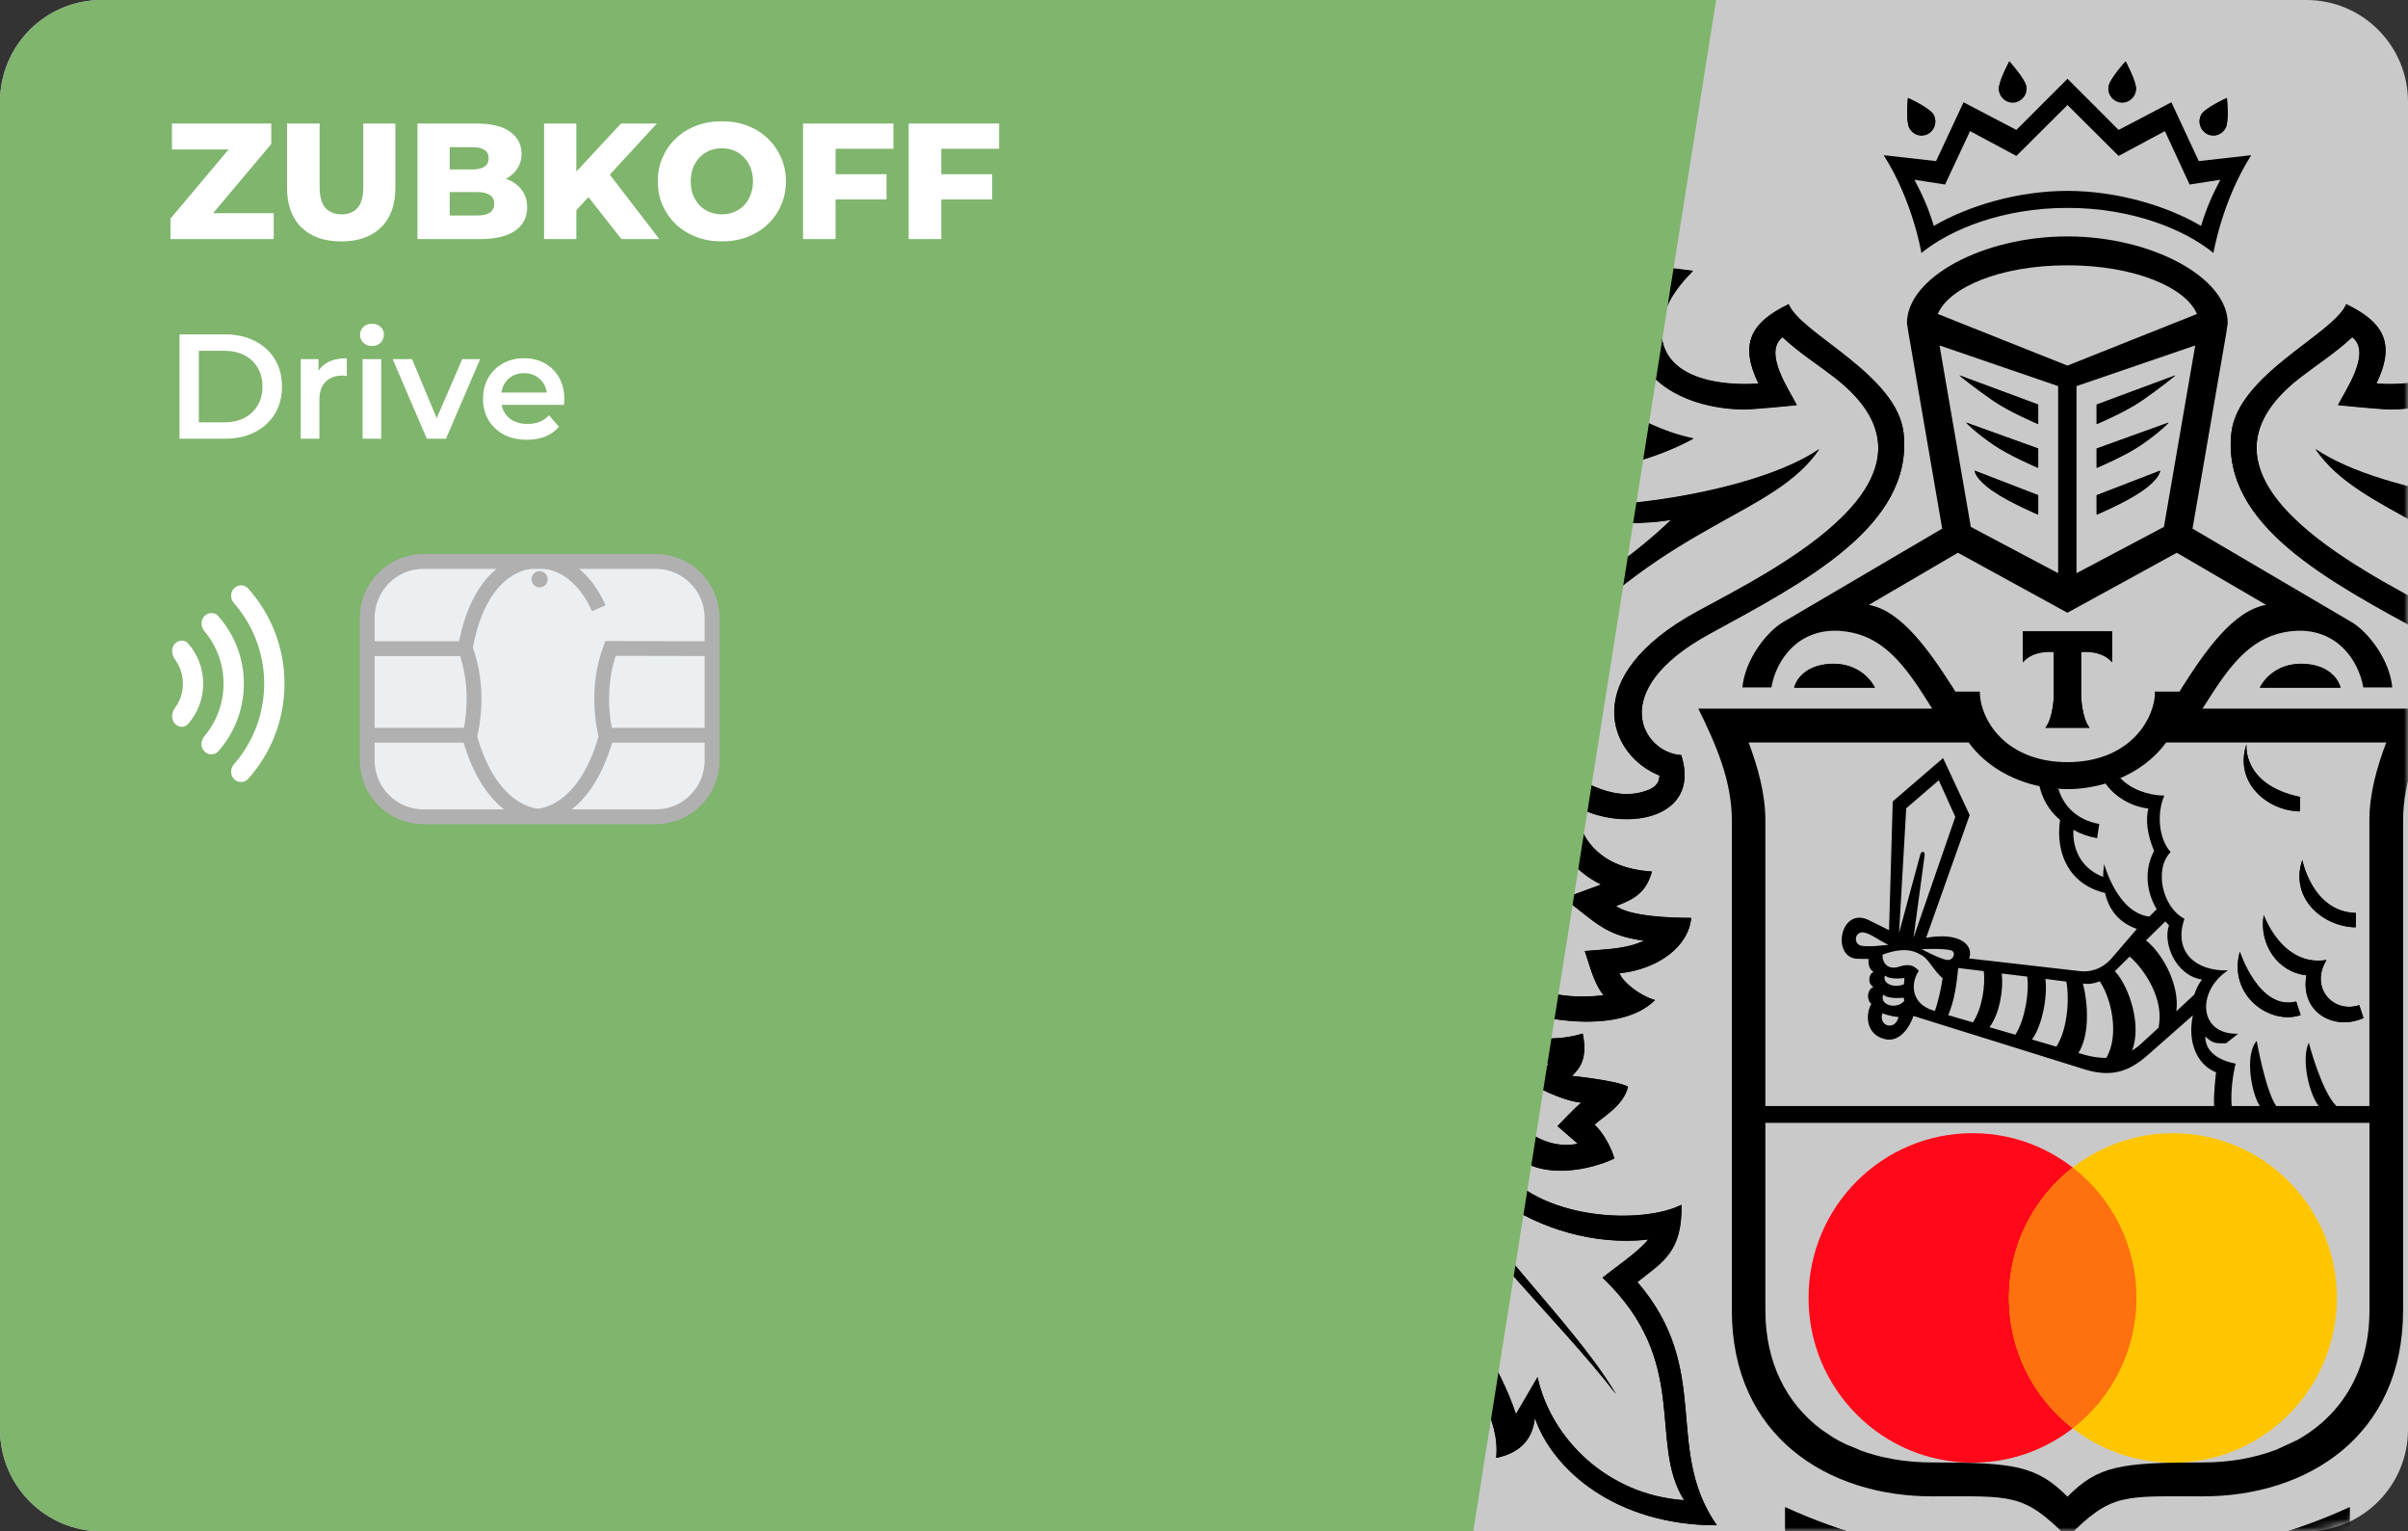 <svg width="291" height="185" viewBox="0 0 291 185" fill="none" xmlns="http://www.w3.org/2000/svg">
<rect x="0" y="0" width="291" height="185" fill="#333333" stroke="none"/>
<g clip-path="url(#clip0_96_1543)">
<path d="M278.722 0H12.278C5.497 0 0 5.509 0 12.304V172.696C0 179.491 5.497 185 12.278 185H278.722C285.503 185 291 179.491 291 172.696V12.304C291 5.509 285.503 0 278.722 0Z" fill="#C9C9C9"/>
<mask id="mask0_96_1543" style="mask-type:alpha" maskUnits="userSpaceOnUse" x="0" y="0" width="291" height="185">
<path d="M278.722 0H12.278C5.497 0 0 5.509 0 12.304V172.696C0 179.491 5.497 185 12.278 185H278.722C285.503 185 291 179.491 291 172.696V12.304C291 5.509 285.503 0 278.722 0Z" fill="#EDEEEE"/>
</mask>
<g mask="url(#mask0_96_1543)">
<path fill-rule="evenodd" clip-rule="evenodd" d="M185.8 166.367L183.182 170.844C182.248 167.895 180.555 164.834 179.464 162.671C177.369 167.027 174.05 167.115 170.855 167.138C171.562 156.699 158.556 146.202 164.272 134.295C165.412 131.911 164.674 128.998 162.209 127.749C153.482 123.282 157.523 141.814 148.801 142.371C150.471 140.269 151.102 135.869 151.352 135.488C149.496 135.974 145.051 138.818 143.055 135.174C148.153 132.377 149.619 128.171 150.419 123.947C151.434 118.603 151.899 116.129 152.932 113.93C154.006 111.582 155.728 109.547 159.411 104.735C158.538 104.87 148.72 106.951 146.521 105.913C163.49 95.412 159.664 82.058 185.55 70.153C178.765 65.076 171.821 61.027 176.799 51.321C183.889 59.905 197.361 56.935 204.64 52.945C197.448 51.494 188.186 45.116 185.981 38.01C188.694 37.588 192.203 40.548 194.225 41.929C195.197 39.309 195.584 36.257 198.737 35.594C194.534 44.673 202.845 49.393 210.773 49.431C211.997 49.431 217.126 48.918 217.126 48.918C216.311 47.218 212.995 42.58 215.407 40.701C217.344 42.536 219.654 43.999 221.763 45.626C237.176 57.645 214.435 68.79 205.132 73.847C190.53 81.796 194.437 91.25 200.538 93.668C200.511 94.744 199.857 95.216 198.845 95.547C194.58 96.984 190.574 93.917 187.173 91.951C187.379 97.884 186.979 103.586 193.483 106.851L188.997 108.504C192.855 111.453 194.027 113.018 198.673 113.628C196.503 114.687 193.812 114.669 191.508 114.886C192.09 116.531 192.569 118.752 193.789 120.227C184.281 121.361 180.479 115.895 177.541 116.12C171.271 116.589 171.661 128.481 187.092 128.499L185.492 131.158C185.492 131.158 188.418 132.879 191.092 133.21C190.068 134.046 189.076 135.174 188.215 136.036L190.678 138.173C184.384 139.313 182.597 132.562 178.513 135.819C172.284 140.794 186.021 151.297 199.194 149.728C198.085 151.156 194.996 153.255 193.655 154.348C204.393 164.567 199.095 174.185 203.511 181.233C194.26 180.614 187.403 173.769 185.8 166.367ZM197.867 154.875C200.846 152.489 203.307 151.298 203.191 145.544C198.719 147.842 186.029 147.722 180.729 140.368C179.231 138.28 180.83 137.228 182.282 138.872C185.907 143.017 192.628 141.138 195.08 139.939C194.693 138.52 193.602 136.662 192.685 135.868C193.602 134.953 196.194 133.604 196.733 131.271C195.339 130.512 189.956 129.97 189.956 129.97C190.824 129.137 191.9 127.962 191.257 124.857C185.759 126.561 178.966 124.251 177.421 122.196C175.903 120.182 177.456 118.291 178.724 119.619C181.465 122.524 194.972 125.845 199.999 120.8C198.131 120.284 196.075 118.601 195.7 117.564C200.348 117.095 204.06 114.328 204.363 110.88C201.791 110.88 196.933 110.693 195.284 109.438C197.515 108.609 198.917 107.794 199.621 105.281C191.118 104.762 190.446 98.399 190.402 97.343C195.935 100.562 205.684 99.137 203.165 91.208C198.568 90.962 193.919 83.448 206.589 76.539C218.1 70.266 231.2 63.494 230.048 52.343C229.292 45.217 217.632 40.345 216.154 36.733C211.289 39.067 210.303 41.776 212.5 46.313C212.5 46.313 201.666 47.401 200.811 40.679C200.436 37.663 202.434 34.84 204.579 32.688C203.365 32.688 195.196 30.487 192.735 37.191C188.15 34.042 184.24 34.157 181.154 37.478C186.076 40.427 189.125 50.52 197.262 53.501C191.473 56.667 182.114 55.336 176.65 45.624C171.483 53.472 168.51 61.24 179.588 69.533C159.419 78.787 159.565 96.461 142.022 104.885C143.806 109.699 147.558 109.699 152.335 108.948C144.749 118.883 151.212 129.272 139.209 133.523C140.329 137.571 142.584 140.798 147.017 139.617C145.755 141.599 144.926 141.555 142.965 143.733C149.528 147.898 157.313 144.879 159.076 131.521C159.393 129.137 162.654 130.626 161.522 132.965C154.04 148.558 172.961 160.284 166.267 171.722C172.176 171.472 176.664 171.012 179.135 168.999C180.336 171.399 181.055 173.776 180.799 176.119C184.057 175.454 185.247 173.501 185.471 171.285C187.609 177.555 195.246 184.265 207.473 184.265C200.988 174.964 207.025 165.516 197.867 154.875Z" fill="black"/>
<path fill-rule="evenodd" clip-rule="evenodd" d="M168.868 129.082C171.094 131.424 173.799 131.664 178.925 131.336C173.293 130.653 170.134 129.272 168.173 125.505C167.879 123.565 167.69 121.487 167.605 119.262C167.434 113.293 169.383 106.182 173.479 98.399C173.45 103.282 177.296 110.959 185.863 112.238C178.154 108.843 173.63 101.198 176.094 93.805C177.7 91.217 179.513 88.549 181.535 85.841C182.553 84.53 183.539 83.27 184.508 82.094C183.469 85.87 188.002 89.768 191.033 90.42C189.386 88.804 185.863 83.554 194.003 74.781C191.728 75.859 189.217 77.392 187.315 78.896C202.111 62.785 214.265 62.337 219.854 54.234C211.761 59.807 190.341 62.814 180.717 60.182C186.029 63.761 198.833 63.433 201.96 62.767C191.519 72.995 168.725 83.554 164.781 92.955C170.337 86.817 173.924 85.691 178.73 84.108C174.945 89.801 171.536 94.811 169.185 100.618C163.122 113.888 155.012 114.055 154.479 125.004C157.246 116.52 162.858 114.372 166.75 108.799C166.061 112.358 165.744 116.298 165.866 120.856C166.003 125.807 166.986 130.157 168.548 134.047C168.152 139.462 168.633 148.701 174.788 154.802C170.605 149.463 169.706 140.793 170.078 137.41C174.896 146.781 188.642 159.72 195.283 168.421C188.642 157.235 172.356 144.164 168.868 129.082Z" fill="black"/>
<path fill-rule="evenodd" clip-rule="evenodd" d="M320.961 84.108C325.75 85.697 329.357 86.817 334.905 92.955C330.966 83.554 308.155 72.993 297.714 62.764C300.856 63.43 313.654 63.761 318.966 60.182C309.351 62.814 287.922 59.807 279.826 54.234C285.42 62.337 297.569 62.788 312.368 78.896C310.471 77.392 307.955 75.859 305.677 74.781C313.811 83.554 310.297 88.795 308.647 90.42C311.681 89.768 316.208 85.876 315.175 82.094C316.147 83.27 317.142 84.53 318.148 85.841C320.185 88.549 321.983 91.217 323.586 93.805C326.053 101.198 321.515 108.843 313.829 112.238C322.396 110.963 326.242 103.282 326.198 98.399C330.294 106.182 332.258 113.293 332.072 119.262C331.999 121.487 331.798 123.565 331.513 125.505C329.544 129.272 326.384 130.656 320.773 131.336C325.887 131.664 328.575 131.424 330.827 129.082C327.327 144.164 311.044 157.229 304.4 168.421C311.044 159.72 324.773 146.781 329.605 137.41C329.98 140.793 329.078 149.463 324.906 154.802C331.05 148.701 331.531 139.462 331.138 134.045C332.694 130.151 333.666 125.807 333.814 120.856C333.96 116.298 333.619 112.358 332.933 108.799C336.825 114.372 342.437 116.52 345.206 125.004C344.68 114.055 336.569 113.888 330.495 100.618C328.153 94.811 324.752 89.801 320.961 84.108Z" fill="black"/>
<path fill-rule="evenodd" clip-rule="evenodd" d="M348.358 135.485C348.591 135.866 349.207 140.266 350.88 142.37C342.152 141.81 346.205 123.278 337.474 127.746C335.01 128.995 334.275 131.908 335.421 134.291C341.132 146.199 328.119 156.696 328.849 167.135C325.635 167.111 322.294 167.023 320.211 162.667C319.135 164.831 317.428 167.891 316.502 170.84L313.89 166.364C312.273 173.766 305.418 180.614 296.176 181.229C300.566 174.182 295.294 164.564 306.029 154.345C304.685 153.26 301.604 151.153 300.491 149.726C313.672 151.294 327.409 140.79 321.166 135.816C317.09 132.559 315.292 139.31 309.011 138.17L311.472 136.033C310.614 135.165 309.608 134.045 308.593 133.207C311.275 132.875 314.192 131.155 314.192 131.155L312.592 128.496C328.028 128.479 328.395 116.586 322.152 116.117C319.217 115.891 315.397 121.364 305.899 120.227C307.1 118.749 307.592 116.521 308.182 114.883C305.895 114.666 303.175 114.683 301.017 113.625C305.663 113.012 306.829 111.45 310.687 108.501L306.216 106.847C312.709 103.582 312.31 97.877 312.505 91.948C309.119 93.92 305.096 96.981 300.848 95.545C299.836 95.213 299.176 94.741 299.149 93.665C305.249 91.247 309.136 81.793 294.556 73.843C285.258 68.786 262.505 57.641 277.924 45.62C280.03 43.996 282.328 42.533 284.269 40.698C286.687 42.577 283.381 47.214 282.552 48.914C282.552 48.914 287.678 49.433 288.894 49.433C296.842 49.389 305.168 44.664 300.956 35.591C304.109 36.254 304.481 39.305 305.444 41.926C307.472 40.545 310.986 37.585 313.707 38.007C311.498 45.112 302.247 51.491 295.05 52.942C302.317 56.932 315.795 59.901 322.882 51.318C327.86 61.024 320.927 65.072 314.131 70.156C340.014 82.054 336.198 95.404 353.172 105.91C350.979 106.947 341.137 104.861 340.261 104.731C343.965 109.545 345.69 111.579 346.764 113.927C347.79 116.126 348.244 118.594 349.26 123.944C350.071 128.168 351.538 132.375 356.625 135.165C354.633 138.815 350.19 135.972 348.358 135.485ZM347.348 108.948C352.122 109.695 355.877 109.695 357.661 104.878C340.116 96.46 340.261 78.787 320.089 69.532C331.176 61.239 328.188 53.471 323.042 45.62C317.584 55.335 308.193 56.666 302.433 53.5C310.555 50.519 313.616 40.426 318.533 37.477C315.458 34.156 311.522 34.041 306.954 37.19C304.47 30.48 296.324 32.687 295.099 32.687C297.232 34.836 299.254 37.662 298.872 40.678C298.029 47.4 287.189 46.315 287.189 46.315C289.371 41.775 288.402 39.066 283.538 36.733C282.046 40.347 270.4 45.216 269.653 52.339C268.486 63.493 281.589 70.265 293.101 76.538C305.77 83.447 301.119 90.96 296.53 91.207C293.985 99.136 303.742 100.561 309.282 97.342C309.255 98.397 308.557 104.762 300.053 105.28C300.769 107.792 302.169 108.607 304.403 109.443C302.735 110.692 297.892 110.88 295.317 110.88C295.629 114.327 299.337 117.088 303.989 117.554C303.617 118.595 301.554 120.283 299.69 120.799C304.714 125.844 318.213 122.523 320.961 119.618C322.219 118.29 323.763 120.181 322.268 122.191C320.712 124.249 313.925 126.559 308.426 124.856C307.795 127.961 308.86 129.136 309.717 129.968C309.717 129.968 304.339 130.511 302.948 131.27C303.469 133.604 306.084 134.952 306.995 135.866C306.084 136.661 304.996 138.52 304.606 139.938C307.07 141.137 313.793 143.013 317.392 138.871C318.861 137.227 320.456 138.276 318.966 140.366C313.654 147.721 300.973 147.838 296.493 145.543C296.368 151.298 298.834 152.487 301.816 154.877C292.655 165.514 298.703 174.963 292.219 184.264C304.429 184.264 312.074 177.554 314.218 171.284C314.454 173.5 315.626 175.452 318.885 176.118C318.634 173.776 319.359 171.398 320.54 168.997C323.018 171.012 327.525 171.472 333.41 171.721C326.728 160.282 345.652 148.556 338.152 132.965C337.038 130.62 340.296 129.136 340.61 131.519C342.364 144.878 350.158 147.897 356.727 143.731C354.746 141.554 353.934 141.597 352.674 139.616C357.093 140.797 359.348 137.57 360.486 133.521C348.477 129.271 354.938 118.879 347.348 108.948Z" fill="black"/>
<path fill-rule="evenodd" clip-rule="evenodd" d="M240.852 59.31C242.825 60.682 246.31 62.147 246.31 62.147V59.808L238.635 56.847C238.635 56.847 238.635 57.794 240.852 59.31Z" fill="black"/>
<path fill-rule="evenodd" clip-rule="evenodd" d="M246.31 56.488V54.172L237.6 51.033C237.6 51.033 238.635 52.147 240.852 53.677C242.825 55.043 246.31 56.488 246.31 56.488Z" fill="black"/>
<path fill-rule="evenodd" clip-rule="evenodd" d="M246.31 51.206V48.861L236.774 45.326C236.774 45.326 238.636 46.85 240.853 48.369C242.825 49.74 246.31 51.206 246.31 51.206Z" fill="black"/>
<path fill-rule="evenodd" clip-rule="evenodd" d="M273.098 83.044H282.856C282.445 81.622 280.927 80.183 278.084 80.183C275.388 80.183 273.776 81.748 273.098 83.044Z" fill="black"/>
<path fill-rule="evenodd" clip-rule="evenodd" d="M262.895 45.326L253.376 48.861V51.206C253.376 51.206 256.867 49.743 258.825 48.369C261.044 46.85 262.895 45.326 262.895 45.326Z" fill="black"/>
<path fill-rule="evenodd" clip-rule="evenodd" d="M261.044 56.847L253.376 59.808V62.147C253.376 62.147 256.858 60.682 258.827 59.31C261.044 57.794 261.044 56.847 261.044 56.847Z" fill="black"/>
<path fill-rule="evenodd" clip-rule="evenodd" d="M262.077 51.033L253.376 54.172V56.488C253.376 56.488 256.867 55.043 258.827 53.677C261.044 52.147 262.077 51.033 262.077 51.033Z" fill="black"/>
<path fill-rule="evenodd" clip-rule="evenodd" d="M221.574 80.183C218.734 80.183 217.213 81.622 216.817 83.044H226.572C225.882 81.748 224.282 80.183 221.574 80.183Z" fill="black"/>
<path fill-rule="evenodd" clip-rule="evenodd" d="M249.841 44.167L234.178 37.932C235.505 34.757 241.649 32.052 249.841 32.052C258.033 32.052 264.169 34.757 265.496 37.932L249.841 44.167ZM261.505 63.654L250.939 69.247V46.646L265.286 41.733L261.505 63.654ZM273.848 73.076C269.885 73.771 266.49 78.655 263.698 83.043L263.383 83.553H260.41L260.407 84.072C260.09 87.463 256.899 92.074 249.835 92.074C246.575 92.074 244.119 91.069 242.432 89.697C240.962 88.498 240.049 87.015 239.601 85.605C239.432 85.08 239.328 84.573 239.281 84.072L239.258 83.553H236.302L235.982 83.043C233.178 78.655 229.78 73.771 225.837 73.076L236.611 66.779L249.841 74.025L263.061 66.779L273.848 73.076ZM288.376 89.697C287.248 92.666 286.334 95.877 286.334 99.089V133.621H282.349C280.542 131.856 279.012 125.962 279.012 125.962C278.022 128.092 279.154 132.375 280.219 133.621H275.084C273.816 131.892 272.714 125.756 272.714 125.756C271.18 127.521 272.152 132.296 273.104 133.621H269.697C269.476 131.171 270.171 128.497 270.171 128.497C268.396 128.166 266.494 127.216 266.503 125.214C267.402 126.07 267.765 126.058 269.019 126.035L270.471 124.883C265.656 125.035 265.441 119.723 269.243 117.232C265.441 117.355 262.59 115.077 263.983 110.994C261.266 109.581 260.312 104.961 262.316 102.932C260.864 101.344 260.623 98.239 261.551 96.111C259.634 96.111 257.473 95.334 256.268 94.015C256.175 94.059 256.067 94.091 255.965 94.124C258.366 93.135 260.393 91.605 261.772 89.697H288.376ZM286.343 158.293C286.343 165.499 283.041 170.963 277.551 174.002L275.093 175.131C272.48 176.131 269.507 176.676 266.223 176.676C256.198 176.676 253.548 177.09 249.85 180.812C246.126 177.09 243.482 176.676 233.477 176.676C230.211 176.676 227.255 176.136 224.639 175.158H224.715L223.115 174.504C222.588 174.252 222.079 173.982 221.576 173.686L220.159 172.739C215.865 169.55 213.34 164.581 213.34 158.293V135.651H286.343V158.293ZM236.648 116.942L239.728 117.323C239.958 119.027 239.516 121.908 238.417 123.511L235.438 122.641C236.229 120.732 236.433 118.971 236.648 116.942ZM232.221 114.668C232.221 114.668 235.042 114.53 235.84 114.835C236.433 115.081 236.032 116.075 235.276 115.969C234.473 115.87 232.221 114.668 232.221 114.668ZM232.029 103.363L229.497 112.694L230.362 97.653L234.295 94.264L236.293 98.688L231.24 113.292L232.57 103.46C232.701 102.771 232.143 102.698 232.029 103.363ZM230.082 118.91C228.749 119.456 227.394 118.723 227.813 117.853C228.427 118.424 230.149 118.146 230.149 118.146L230.082 118.91ZM227.586 120.155C228.197 120.756 230.056 120.531 230.056 120.531L230.129 120.9C229.317 121.987 227.069 121.501 227.586 120.155ZM224.672 114.157C223.962 113.679 224.282 112.638 225.07 112.638C225.929 112.659 227.078 113.644 228.218 114.136C228.218 114.136 225.242 114.534 224.672 114.157ZM227.493 122.414C227.493 122.414 228.349 122.784 229.425 122.865C229.3 123.458 228.849 124.038 228.116 123.871C227.511 123.736 227.237 122.974 227.493 122.414ZM229.495 116.785C228.063 117.251 227.432 116.216 227.502 115.331C230.297 114.294 231.543 114.961 232.366 115.492C233.122 115.97 233.742 117.324 234.76 118.18C234.589 119.333 234.234 121.009 233.823 122.132C230.961 121.388 230.812 118.848 231.886 117.295C231.281 116.589 230.646 116.41 229.495 116.785ZM241.908 117.611L244.974 117.978C245.274 119.684 244.704 123.281 243.546 125.004L240.422 124.096C241.669 122.442 242.129 119.505 241.908 117.611ZM247.18 118.262L249.711 118.585C250.109 120.696 249.85 124.357 248.509 126.447L245.562 125.579C246.857 123.817 247.456 120.183 247.18 118.262ZM251.712 118.826H251.767C252.425 118.926 253.117 118.817 253.748 118.551C255.112 120.53 256.18 125.003 254.543 127.805C253.614 127.812 252.701 127.653 251.852 127.413L251.171 127.208C252.556 125.035 252.346 121.222 251.712 118.826ZM255.575 117.325L257.364 115.558C259.2 117.161 261.594 120.758 260.844 124.167L258.888 125.964C258.493 126.36 258.068 126.656 257.649 126.916C258.862 123.865 257.309 119.186 255.575 117.325ZM266.1 118.337C265.708 118.862 265.385 119.484 265.181 120.149L263.002 122.172C263.439 118.956 261.3 115.157 259.342 113.609L261.667 111.32L262.12 111.785C261.347 113.838 262.86 117.85 266.1 118.337ZM260.312 102.798C259.166 105.003 259.282 107.544 260.626 109.848L259.733 110.734C255.826 110.25 254.284 104.375 254.284 104.375C254.211 104.888 254.159 105.425 254.167 105.938C251.889 105.088 250.441 103.05 250.56 100.251C251.424 100.74 252.396 101.08 253.429 101.265L253.69 99.542C250.961 99.064 249.367 97.343 248.754 95.314C248.631 95.297 248.509 95.276 248.39 95.253C248.87 95.297 249.353 95.335 249.85 95.335C251.465 95.335 253.004 95.083 254.447 94.657C255.578 96.285 257.595 97.448 259.617 97.677C259.296 99.017 259.451 100.708 260.312 102.798ZM237.904 89.697C239.79 92.297 242.85 94.22 246.469 94.979C246.78 96.351 247.511 97.846 248.953 99.063C248.357 103.099 250.08 106.869 254.391 107.875C254.839 109.926 256.11 111.483 258.231 112.225L255.235 115.713C254.094 117.053 252.599 117.484 251.357 117.322L237.965 115.789C238.542 114.289 237.002 112.55 232.767 113.295L238.03 98.474L234.815 91.588L228.732 96.82L228.284 112.378L225.703 111.094C222.294 109.622 221.305 115.807 224.537 115.833L225.817 115.848C225.739 116.493 225.927 117.185 226.425 117.401C225.817 117.663 225.64 118.817 226.402 119.222C225.622 119.591 225.529 120.764 226.149 121.277C225.471 122.414 225.369 124.9 227.716 125.521C229.628 126.035 230.835 123.944 231.239 122.737L252.066 129.236C255.022 130.089 257.116 129.617 259.566 127.448L265.004 122.658C264.326 125.788 265.44 128.614 267.805 129.547C267.805 129.547 267.462 132.349 267.575 133.621H213.339V99.089C213.339 95.877 212.42 92.666 211.318 89.697H237.904ZM234.388 41.733L248.721 46.646V69.247L238.167 63.654L234.388 41.733ZM269.214 39.044C269.214 33.512 259.998 28.561 249.836 28.561C239.665 28.561 230.449 33.512 230.449 39.044L230.664 40.386L234.708 63.864L215.496 75.15C213.448 76.36 210.888 79.697 210.562 83.044H214.068C214.647 79.699 217.276 75.982 222.187 76.205C226.624 76.448 229.242 79.169 231.854 83.044L232.526 84.073L233.495 85.606H205.235C207.304 89.801 209.288 94.257 209.288 99.091V158.293C209.288 173.524 220.904 180.774 233.477 180.774C243.183 180.774 244.492 180.334 249.85 185.728C255.192 180.334 256.492 180.774 266.223 180.774C278.794 180.774 290.407 173.524 290.407 158.293V99.091C290.407 94.257 292.371 89.801 294.445 85.606H266.171L267.151 84.073L267.826 83.044C270.418 79.169 273.051 76.448 277.488 76.205C282.375 75.982 285.019 79.699 285.595 83.044H289.098C288.784 79.697 286.21 76.36 284.173 75.15L264.96 63.864L269.013 40.386L269.214 39.044Z" fill="black"/>
<path fill-rule="evenodd" clip-rule="evenodd" d="M284.682 112.017L284.706 110.285C279.44 110.162 278.224 103.889 278.224 103.889C276.688 108.503 280.711 111.938 284.682 112.017Z" fill="black"/>
<path fill-rule="evenodd" clip-rule="evenodd" d="M278.023 122.625L277.488 120.983C272.999 122.141 270.684 114.965 270.684 114.965C269.235 120.183 274.256 123.874 278.023 122.625Z" fill="black"/>
<path fill-rule="evenodd" clip-rule="evenodd" d="M281.145 115.97C275.777 116.828 273.569 110.532 273.569 110.532C272.975 113.959 275.18 117.432 278.727 117.804C277.93 122.275 282.055 124.57 285.625 122.975L285.109 121.422C282.009 122.456 279.099 119.37 281.145 115.97Z" fill="black"/>
<path fill-rule="evenodd" clip-rule="evenodd" d="M277.93 98.001L277.974 96.274C270.887 94.794 271.486 89.88 271.486 89.88C269.953 94.51 273.97 97.928 277.93 98.001Z" fill="black"/>
<path fill-rule="evenodd" clip-rule="evenodd" d="M256.315 12.341C257.24 12.421 258.051 11.723 258.13 10.797C258.22 9.879 256.876 7.399 256.876 7.399C256.876 7.399 254.863 9.583 254.799 10.518C254.714 11.436 255.404 12.251 256.315 12.341Z" fill="black"/>
<path fill-rule="evenodd" clip-rule="evenodd" d="M266.697 16.14C267.524 16.583 268.522 16.249 268.964 15.425C269.403 14.619 269.118 11.816 269.118 11.816C269.118 11.816 266.436 13.027 265.999 13.854C265.58 14.671 265.885 15.692 266.697 16.14Z" fill="black"/>
<path fill-rule="evenodd" clip-rule="evenodd" d="M243.36 12.341C244.294 12.251 244.975 11.436 244.89 10.518C244.809 9.583 242.816 7.399 242.816 7.399C242.816 7.399 241.475 9.879 241.562 10.797C241.632 11.723 242.455 12.421 243.36 12.341Z" fill="black"/>
<path fill-rule="evenodd" clip-rule="evenodd" d="M232.986 16.14C233.806 15.692 234.117 14.671 233.675 13.854C233.245 13.027 230.565 11.816 230.565 11.816C230.565 11.816 230.289 14.619 230.734 15.425C231.162 16.249 232.168 16.583 232.986 16.14Z" fill="black"/>
<path fill-rule="evenodd" clip-rule="evenodd" d="M269.475 200.675L266.1 189.606C273.286 188.114 278.296 186.572 282.115 185.083V191.989L288.044 194.396C283.035 196.697 276.821 198.981 269.475 200.675ZM249.85 207.142C243.136 207.142 236.596 206.131 230.993 204.747L234.556 193.154C236.922 193.702 242.824 194.432 249.85 194.432C256.875 194.432 262.758 193.702 265.138 193.154L268.708 204.747C263.087 206.131 256.535 207.142 249.85 207.142ZM211.627 194.396L217.571 191.989V185.083C221.387 186.572 226.4 188.114 233.585 189.606L230.219 200.675C222.885 198.981 216.66 196.697 211.627 194.396ZM283.952 190.547V182.087C277.458 185.083 269.199 187.516 258.575 188.483L258.089 191.505C258.997 191.631 260.134 191.745 261.667 191.839C257.72 192.39 252.64 192.654 249.85 192.654C247.055 192.654 241.978 192.39 238.03 191.839C239.552 191.745 240.689 191.631 241.597 191.505L241.117 188.483C230.487 187.516 222.213 185.083 215.735 182.087V190.547L206.928 194.193C213.448 197.614 220.96 200.402 229.629 202.656L228.607 206.2C233.582 207.663 241.518 209.158 249.85 209.158C258.173 209.158 266.115 207.663 271.078 206.2L270.051 202.656C278.724 200.402 286.241 197.614 292.763 194.193L283.952 190.547Z" fill="black"/>
<path fill-rule="evenodd" clip-rule="evenodd" d="M140.625 80.007C142.234 77.536 144.474 75.317 147.604 72.705C145.559 72.438 143.957 71.772 141.958 70.266C146.231 69.125 155.227 65.854 162.88 67.314C165.394 67.648 166.817 68.695 165.894 69.278C161.778 72.028 156.695 78.397 152.998 85.835C149.769 81.778 151.124 76.448 151.808 74.915C145.341 78.843 143.651 80.763 140.625 80.007ZM147.582 80.981C147.582 80.981 151.043 87.42 153.063 88.857C159.195 82.665 163.701 73.693 173.647 68.551C168.941 60.742 162.619 62.049 162.163 55.105C165.173 55.958 168.109 53.95 168.17 50.309C165.002 48.565 163.878 52.035 163.023 51.147C162.314 50.414 166.648 50.28 166.232 45.768C162.055 45.639 162.828 48.691 161.842 48.298C161.06 48.017 163.023 45.507 159.233 43.288C157.103 47.257 160.015 48.491 159.41 49.157C158.77 49.849 157.673 46.861 154.054 48.119C155.032 53.023 159.716 51.133 159.082 52.569C158.639 53.61 155.439 50.555 154.183 54.334C155.977 57.629 159.216 56.849 161.115 55.471C161.513 61.826 165.642 62.351 170.256 66.775C157.967 61.621 143.005 67.941 137.364 68.771C138.223 70.726 139.933 72.86 142.141 73.634C138.665 76.876 138.581 78.655 136.291 80.998C136.291 80.998 140.948 86.157 147.582 80.981Z" fill="black"/>
<path fill-rule="evenodd" clip-rule="evenodd" d="M244.455 76.266V79.992C245.737 78.447 248.196 78.746 248.196 78.746V84.11C248.196 84.11 248.114 86.757 247.183 87.903H252.515C251.588 86.757 251.5 84.11 251.5 84.11V78.746C251.5 78.746 253.959 78.447 255.236 79.992V76.266H244.455Z" fill="black"/>
<path fill-rule="evenodd" clip-rule="evenodd" d="M185.817 166.38L183.207 170.853C182.268 167.904 180.574 164.852 179.489 162.68C177.395 167.036 174.081 167.124 170.881 167.147C171.591 156.715 158.575 146.22 164.3 134.315C165.441 131.935 164.699 129.016 162.241 127.767C153.516 123.308 157.551 141.826 148.836 142.392C150.503 140.281 151.125 135.887 151.378 135.506C149.522 135.993 145.085 138.845 143.09 135.195C148.184 132.402 149.644 128.195 150.447 123.971C151.462 118.627 151.931 116.15 152.958 113.957C154.034 111.615 155.754 109.58 159.439 104.764C158.566 104.89 148.754 106.98 146.546 105.94C163.518 95.437 159.698 82.093 185.569 70.2C178.785 65.12 171.85 61.066 176.824 51.366C183.914 59.949 197.384 56.983 204.657 52.996C197.471 51.545 188.205 45.157 186.006 38.054C188.711 37.638 192.223 40.599 194.242 41.98C195.213 39.353 195.6 36.304 198.754 35.648C194.544 44.717 202.859 49.446 210.783 49.481C212.013 49.481 217.142 48.959 217.142 48.959C216.319 47.259 213.009 42.621 215.415 40.751C217.361 42.581 219.668 44.046 221.771 45.676C237.181 57.689 214.443 68.831 205.139 73.885C190.553 81.832 194.454 91.289 200.552 93.704C200.529 94.771 199.876 95.243 198.861 95.586C194.597 97.011 190.593 93.95 187.195 91.981C187.396 97.917 186.995 103.615 193.503 106.88L189.017 108.526C192.871 111.483 194.047 113.045 198.684 113.653C196.52 114.714 193.829 114.693 191.527 114.91C192.106 116.554 192.586 118.776 193.803 120.254C184.307 121.388 180.504 115.924 177.557 116.141C171.291 116.616 171.687 128.503 187.108 128.521L185.508 131.182C185.508 131.182 188.429 132.9 191.109 133.228C190.085 134.064 189.101 135.195 188.234 136.054L190.698 138.197C184.4 139.331 182.62 132.578 178.538 135.831C172.304 140.812 186.041 151.306 199.207 149.747C198.102 151.175 195.01 153.273 193.677 154.364C204.401 164.576 199.111 174.194 203.525 181.242C194.271 180.617 187.423 173.778 185.817 166.38ZM197.88 154.888C200.862 152.507 203.329 151.317 203.204 145.557C198.73 147.861 186.048 147.738 180.751 140.389C179.25 138.296 180.856 137.247 182.299 138.891C185.924 143.036 192.647 141.16 195.096 139.964C194.709 138.533 193.619 136.681 192.702 135.886C193.619 134.978 196.216 133.624 196.743 131.293C195.355 130.536 189.976 129.991 189.976 129.991C190.84 129.15 191.917 127.984 191.273 124.879C185.775 126.582 178.988 124.269 177.441 122.22C175.925 120.203 177.472 118.315 178.749 119.652C181.484 122.546 194.989 125.869 200.01 120.828C198.148 120.309 196.085 118.626 195.719 117.586C200.364 117.117 204.071 114.352 204.379 110.908C201.808 110.908 196.949 110.72 195.297 109.466C197.525 108.636 198.933 107.824 199.638 105.309C191.14 104.79 190.465 98.429 190.418 97.377C195.951 100.593 205.7 99.159 203.181 91.241C198.576 90.992 193.936 83.484 206.599 76.59C218.116 70.305 231.205 63.533 230.047 52.391C229.294 45.256 217.639 40.393 216.162 36.785C211.298 39.118 210.32 41.827 212.516 46.361C212.516 46.361 201.677 47.446 200.822 40.727C200.452 37.714 202.447 34.894 204.595 32.742C203.376 32.742 195.213 30.541 192.752 37.242C188.175 34.093 184.263 34.211 181.179 37.532C186.095 40.472 189.141 50.568 197.275 53.546C191.489 56.706 182.133 55.384 176.675 45.675C171.509 53.517 168.536 61.285 179.614 69.575C159.447 78.824 159.596 96.494 142.056 104.916C143.837 109.726 147.586 109.726 152.367 108.973C144.782 118.902 151.247 129.294 139.237 133.541C140.366 137.59 142.621 140.826 147.046 139.641C145.789 141.617 144.96 141.579 142.999 143.751C149.562 147.917 157.344 144.9 159.107 131.539C159.418 129.15 162.679 130.645 161.554 132.987C154.071 148.571 172.989 160.296 166.296 171.732C172.198 171.483 176.693 171.016 179.151 169.014C180.358 171.409 181.08 173.787 180.821 176.129C184.082 175.463 185.266 173.52 185.49 171.286C187.631 177.568 195.265 184.275 207.48 184.275C200.999 174.971 207.036 165.523 197.88 154.888Z" fill="black"/>
<path fill-rule="evenodd" clip-rule="evenodd" d="M168.895 129.1C171.126 131.445 173.826 131.685 178.943 131.362C173.319 130.674 170.16 129.293 168.191 125.532C167.906 123.583 167.716 121.504 167.638 119.288C167.46 113.32 169.409 106.214 173.503 98.428C173.477 103.309 177.314 110.986 185.881 112.261C178.181 108.87 173.651 101.228 176.121 93.829C177.724 91.249 179.533 88.585 181.555 85.87C182.57 84.566 183.56 83.305 184.526 82.136C183.496 85.903 188.02 89.799 191.045 90.452C189.407 88.836 185.881 83.59 194.021 74.816C191.749 75.9 189.239 77.434 187.333 78.925C202.12 62.829 214.28 62.375 219.866 54.278C211.779 59.851 190.361 62.859 180.735 60.226C186.044 63.8 198.844 63.474 201.972 62.806C191.536 73.031 168.752 83.59 164.807 92.985C170.355 86.85 173.951 85.727 178.751 84.147C174.969 89.836 171.562 94.84 169.212 100.648C163.152 113.915 155.047 114.085 154.509 125.028C157.275 116.547 162.884 114.395 166.777 108.829C166.09 112.382 165.77 116.327 165.892 120.877C166.029 125.825 167.016 130.175 168.575 134.069C168.179 139.473 168.656 148.719 174.812 154.814C170.628 149.481 169.733 140.81 170.105 137.427C174.919 146.794 188.659 159.735 195.298 168.43C188.659 157.244 172.383 144.182 168.895 129.1Z" fill="black"/>
<path fill-rule="evenodd" clip-rule="evenodd" d="M320.95 84.147C325.727 85.727 329.332 86.85 334.88 92.985C330.949 83.59 308.139 73.031 297.706 62.806C300.84 63.468 313.642 63.8 318.949 60.226C309.334 62.859 287.914 59.851 279.818 54.278C285.412 62.375 297.561 62.829 312.354 78.925C310.457 77.434 307.944 75.9 305.663 74.816C313.794 83.59 310.28 88.836 308.63 90.455C311.665 89.799 316.188 85.903 315.159 82.136C316.13 83.305 317.122 84.566 318.132 85.87C320.168 88.585 321.966 91.249 323.563 93.829C326.03 101.228 321.495 108.87 313.811 112.261C322.379 110.99 326.222 103.309 326.178 98.428C330.275 106.214 332.236 113.32 332.049 119.288C331.973 121.504 331.781 123.583 331.494 125.532C329.518 129.293 326.359 130.674 320.747 131.362C325.87 131.685 328.555 131.445 330.801 129.1C327.31 144.182 311.033 157.244 304.386 168.43C311.033 159.735 324.753 146.794 329.588 137.427C329.96 140.81 329.056 149.481 324.881 154.814C331.034 148.719 331.511 139.473 331.112 134.062C332.669 130.175 333.646 125.825 333.792 120.877C333.94 116.327 333.594 112.382 332.91 108.829C336.802 114.399 342.412 116.547 345.184 125.028C344.652 114.085 336.544 113.915 330.47 100.648C328.127 94.84 324.729 89.836 320.95 84.147Z" fill="black"/>
<path fill-rule="evenodd" clip-rule="evenodd" d="M348.326 135.502C348.562 135.883 349.184 140.277 350.854 142.387C342.13 141.821 346.176 123.304 337.449 127.763C334.99 129.012 334.255 131.931 335.395 134.311C341.1 146.216 328.096 156.71 328.826 167.143C325.611 167.12 322.278 167.032 320.197 162.676C319.127 164.848 317.416 167.9 316.482 170.842L313.873 166.375C312.253 173.774 305.398 180.618 296.165 181.237C300.555 174.19 295.277 164.572 306.021 154.359C304.668 153.269 301.587 151.167 300.476 149.742C313.652 151.302 327.383 140.808 321.149 135.827C317.07 132.573 315.275 139.327 308.994 138.192L311.455 136.05C310.597 135.191 309.594 134.065 308.575 133.224C311.257 132.895 314.176 131.178 314.176 131.178L312.575 128.516C328.003 128.499 328.372 116.612 322.129 116.137C319.2 115.92 315.386 121.384 305.882 120.249C307.08 118.772 307.577 116.55 308.165 114.906C305.879 114.688 303.162 114.709 301.002 113.648C305.646 113.041 306.807 111.479 310.667 108.53L306.199 106.876C312.697 103.611 312.29 97.912 312.488 91.976C309.096 93.949 305.079 97.007 300.834 95.582C299.819 95.239 299.158 94.767 299.138 93.7C305.238 91.284 309.122 81.828 294.548 73.88C285.253 68.827 262.497 57.685 277.915 45.672C280.025 44.042 282.314 42.576 284.255 40.747C286.675 42.617 283.37 47.255 282.547 48.955C282.547 48.955 287.673 49.477 288.886 49.477C296.834 49.441 305.157 44.713 300.945 35.635C304.098 36.297 304.473 39.352 305.436 41.969C307.458 40.594 310.97 37.634 313.69 38.05C311.482 45.153 302.23 51.54 295.036 52.991C302.3 56.978 315.781 59.945 322.868 51.361C327.837 61.062 320.91 65.116 314.115 70.195C339.988 82.083 336.169 95.433 353.144 105.936C350.947 106.976 341.114 104.886 340.236 104.76C343.942 109.576 345.668 111.611 346.732 113.953C347.761 116.146 348.219 118.619 349.237 123.967C350.048 128.191 351.512 132.397 356.597 135.191C354.599 138.84 350.17 135.988 348.326 135.502ZM347.319 108.968C352.094 109.722 355.849 109.722 357.629 104.914C340.084 96.492 340.235 78.822 320.072 69.573C331.156 61.283 328.166 53.515 323.019 45.673C317.567 55.382 308.182 56.704 302.422 53.544C310.536 50.566 313.599 40.47 318.516 37.527C315.441 34.203 311.513 34.091 306.932 37.234C304.456 30.538 296.307 32.74 295.082 32.74C297.224 34.891 299.245 37.709 298.861 40.725C298.018 47.444 287.175 46.359 287.175 46.359C289.363 41.824 288.391 39.115 283.524 36.782C282.037 40.391 270.401 45.254 269.644 52.386C268.478 63.531 281.581 70.303 293.086 76.588C305.748 83.483 301.104 90.99 296.519 91.239C293.974 99.162 303.722 100.59 309.271 97.374C309.244 98.427 308.54 104.788 300.04 105.31C300.758 107.822 302.16 108.634 304.386 109.464C302.724 110.718 297.875 110.906 295.309 110.906C295.612 114.35 299.327 117.114 303.976 117.583C303.606 118.621 301.541 120.306 299.682 120.826C304.703 125.867 318.202 122.543 320.95 119.65C322.208 118.313 323.74 120.201 322.245 122.212C320.692 124.267 313.911 126.58 308.409 124.876C307.778 127.978 308.837 129.153 309.707 129.989C309.707 129.989 304.328 130.528 302.934 131.291C303.458 133.621 306.067 134.975 306.984 135.884C306.067 136.679 304.979 138.531 304.586 139.962C307.054 141.158 313.771 143.03 317.381 138.889C318.841 137.244 320.436 138.293 318.944 140.384C313.643 147.736 300.956 147.856 296.479 145.554C296.353 151.315 298.826 152.499 301.803 154.886C292.633 165.521 298.692 174.968 292.211 184.272C304.418 184.272 312.052 177.557 314.196 171.284C314.437 173.518 315.609 175.461 318.862 176.126C318.611 173.778 319.339 171.407 320.523 169.012C322.993 171.014 327.499 171.48 333.39 171.73C326.711 160.294 345.624 148.568 338.121 132.985C337.012 130.643 340.27 129.153 340.585 131.537C342.339 144.898 350.129 147.915 356.699 143.749C354.724 141.577 353.905 141.615 352.643 139.639C357.065 140.824 359.317 137.587 360.452 133.539C348.451 129.292 354.915 118.899 347.319 108.968Z" fill="black"/>
<path fill-rule="evenodd" clip-rule="evenodd" d="M240.867 59.356C242.828 60.722 246.31 62.188 246.31 62.188V59.855L238.641 56.894C238.641 56.894 238.641 57.843 240.867 59.356Z" fill="black"/>
<path fill-rule="evenodd" clip-rule="evenodd" d="M246.31 56.54V54.21L237.609 51.079C237.609 51.079 238.642 52.19 240.867 53.717C242.828 55.077 246.31 56.54 246.31 56.54Z" fill="black"/>
<path fill-rule="evenodd" clip-rule="evenodd" d="M246.31 51.247V48.907L236.779 45.372C236.779 45.372 238.641 46.891 240.867 48.415C242.827 49.787 246.31 51.247 246.31 51.247Z" fill="black"/>
<path fill-rule="evenodd" clip-rule="evenodd" d="M273.095 83.086H282.84C282.439 81.658 280.924 80.219 278.075 80.219C275.387 80.219 273.767 81.79 273.095 83.086Z" fill="black"/>
<path fill-rule="evenodd" clip-rule="evenodd" d="M262.895 45.372L253.376 48.907V51.247C253.376 51.247 256.864 49.787 258.827 48.415C261.044 46.891 262.895 45.372 262.895 45.372Z" fill="black"/>
<path fill-rule="evenodd" clip-rule="evenodd" d="M261.041 56.894L253.376 59.855V62.188C253.376 62.188 256.864 60.722 258.827 59.356C261.041 57.843 261.041 56.894 261.041 56.894Z" fill="black"/>
<path fill-rule="evenodd" clip-rule="evenodd" d="M262.077 51.079L253.376 54.21V56.54C253.376 56.54 256.867 55.083 258.827 53.717C261.041 52.19 262.077 51.079 262.077 51.079Z" fill="black"/>
<path fill-rule="evenodd" clip-rule="evenodd" d="M221.585 80.219C218.743 80.219 217.229 81.658 216.823 83.086H226.58C225.885 81.787 224.29 80.219 221.585 80.219Z" fill="black"/>
<path fill-rule="evenodd" clip-rule="evenodd" d="M284.67 112.039L284.699 110.309C279.427 110.184 278.224 103.922 278.224 103.922C276.679 108.533 280.702 111.969 284.67 112.039Z" fill="black"/>
<path fill-rule="evenodd" clip-rule="evenodd" d="M278.014 122.645L277.488 121.009C272.993 122.167 270.668 114.991 270.668 114.991C269.231 120.203 274.247 123.896 278.014 122.645Z" fill="black"/>
<path fill-rule="evenodd" clip-rule="evenodd" d="M281.138 115.994C275.768 116.849 273.563 110.556 273.563 110.556C272.97 113.983 275.171 117.459 278.727 117.826C277.924 122.302 282.046 124.591 285.616 123L285.1 121.44C282 122.489 279.09 119.397 281.138 115.994Z" fill="black"/>
<path fill-rule="evenodd" clip-rule="evenodd" d="M277.923 98.033L277.973 96.3C270.887 94.829 271.477 89.913 271.477 89.913C269.947 94.542 273.97 97.96 277.923 98.033Z" fill="black"/>
<path fill-rule="evenodd" clip-rule="evenodd" d="M235.055 22.29L238.075 15.841L243.671 18.837L249.851 12.689L256.03 18.837L261.622 15.841L264.606 22.29L268.327 21.715C267.373 23.518 266.654 25.083 265.994 27.294C261.927 24.902 255.887 23.061 249.851 23.061C243.794 23.061 237.769 24.902 233.699 27.294C233.021 25.083 232.314 23.518 231.351 21.715L235.055 22.29ZM249.851 25.115C257.715 25.115 264.01 27.738 267.49 30.561C267.49 30.561 268.531 24.27 272.054 18.748L265.715 19.463L262.405 12.357L256.03 15.696L249.851 9.517L243.672 15.696L237.287 12.357L233.97 19.463L227.637 18.748C231.165 24.27 232.196 30.561 232.196 30.561C235.666 27.738 241.979 25.115 249.851 25.115Z" fill="black"/>
<path fill-rule="evenodd" clip-rule="evenodd" d="M256.314 12.401C257.234 12.477 258.051 11.777 258.129 10.862C258.22 9.939 256.876 7.462 256.876 7.462C256.876 7.462 254.862 9.643 254.799 10.575C254.712 11.489 255.404 12.307 256.314 12.401Z" fill="black"/>
<path fill-rule="evenodd" clip-rule="evenodd" d="M266.698 16.192C267.515 16.637 268.513 16.309 268.955 15.482C269.4 14.671 269.109 11.868 269.109 11.868C269.109 11.868 266.435 13.085 265.993 13.911C265.574 14.726 265.879 15.743 266.698 16.192Z" fill="black"/>
<path fill-rule="evenodd" clip-rule="evenodd" d="M243.36 12.401C244.297 12.307 244.975 11.489 244.893 10.575C244.809 9.643 242.816 7.462 242.816 7.462C242.816 7.462 241.475 9.939 241.562 10.862C241.635 11.777 242.455 12.477 243.36 12.401Z" fill="black"/>
<path fill-rule="evenodd" clip-rule="evenodd" d="M232.994 16.192C233.809 15.743 234.121 14.726 233.684 13.911C233.253 13.085 230.574 11.868 230.574 11.868C230.574 11.868 230.289 14.671 230.737 15.482C231.165 16.309 232.177 16.637 232.994 16.192Z" fill="black"/>
<path fill-rule="evenodd" clip-rule="evenodd" d="M269.467 200.673L266.092 189.616C273.283 188.118 278.287 186.579 282.107 185.093V191.991L288.036 194.397C283.026 196.698 276.812 198.982 269.467 200.673ZM249.851 207.143C243.145 207.143 236.597 206.131 231.003 204.748L234.563 193.148C236.923 193.702 242.828 194.432 249.851 194.432C256.876 194.432 262.759 193.702 265.13 193.148L268.702 204.748C263.082 206.131 256.536 207.143 249.851 207.143ZM211.644 194.397L217.579 191.991V185.093C221.399 186.579 226.403 188.118 233.594 189.616L230.222 200.673C222.894 198.982 216.663 196.698 211.644 194.397ZM283.943 190.557V182.094C277.453 185.093 269.191 187.523 258.569 188.484L258.086 191.509C258.988 191.639 260.134 191.75 261.658 191.85C257.722 192.392 252.637 192.656 249.85 192.656C247.058 192.656 241.978 192.392 238.037 191.85C239.558 191.75 240.695 191.639 241.597 191.509L241.117 188.484C230.493 187.523 222.222 185.093 215.749 182.094V190.557L206.943 194.198C213.463 197.616 220.969 200.403 229.644 202.655L228.616 206.199C233.585 207.664 241.525 209.168 249.85 209.168C258.173 209.168 266.107 207.664 271.075 206.199L270.051 202.655C278.715 200.403 286.238 197.616 292.758 194.198L283.943 190.557Z" fill="black"/>
<path fill-rule="evenodd" clip-rule="evenodd" d="M140.655 80.044C142.264 77.571 144.516 75.351 147.64 72.739C145.595 72.476 143.992 71.801 141.988 70.303C146.264 69.158 155.256 65.895 162.911 67.358C165.424 67.692 166.844 68.727 165.922 69.31C161.808 72.063 156.726 78.432 153.031 85.866C149.799 81.806 151.166 76.483 151.836 74.95C145.371 78.881 143.687 80.792 140.655 80.044ZM147.617 81.02C147.617 81.02 151.079 87.449 153.089 88.891C159.225 82.694 163.731 73.73 173.674 68.588C168.967 60.782 162.651 62.092 162.183 55.142C165.206 56.003 168.13 53.992 168.191 50.352C165.028 48.602 163.899 52.081 163.047 51.19C162.34 50.457 166.669 50.331 166.259 45.817C162.084 45.685 162.849 48.733 161.869 48.349C161.086 48.062 163.047 45.556 159.259 43.334C157.133 47.3 160.042 48.537 159.439 49.2C158.797 49.891 157.703 46.907 154.081 48.162C155.064 53.06 159.748 51.172 159.111 52.618C158.666 53.652 155.468 50.601 154.212 54.371C156.013 57.671 159.244 56.892 161.139 55.514C161.546 61.866 165.668 62.397 170.282 66.811C157.994 61.661 143.04 67.981 137.394 68.81C138.264 70.769 139.968 72.894 142.182 73.668C138.694 76.907 138.613 78.69 136.332 81.04C136.332 81.04 140.981 86.191 147.617 81.02Z" fill="black"/>
<path fill-rule="evenodd" clip-rule="evenodd" d="M244.463 76.298V80.027C245.737 78.483 248.198 78.787 248.198 78.787V84.149C248.198 84.149 248.114 86.799 247.183 87.933H252.515C251.587 86.799 251.5 84.149 251.5 84.149V78.787C251.5 78.787 253.959 78.483 255.236 80.027V76.298H244.463Z" fill="black"/>
</g>
<path d="M0 12.304C0 5.509 5.497 0 12.278 0H207.386L178.038 185H12.278C5.497 185 0 179.491 0 172.696V12.304Z" fill="#7FB56C"/>
<path fill-rule="evenodd" clip-rule="evenodd" d="M28.319 94.153C27.805 93.673 27.805 92.861 28.268 92.332C30.545 89.733 31.925 86.326 31.925 82.597C31.925 78.867 30.545 75.46 28.268 72.861C27.805 72.332 27.805 71.521 28.319 71.04C28.796 70.594 29.542 70.599 29.978 71.085C32.715 74.135 34.38 78.171 34.38 82.597C34.38 87.022 32.715 91.058 29.978 94.109C29.542 94.595 28.796 94.599 28.319 94.153ZM26.369 90.771C25.943 91.25 25.212 91.247 24.744 90.809C24.222 90.321 24.235 89.495 24.695 88.948C26.142 87.235 27.014 85.018 27.014 82.597C27.014 80.177 26.142 77.959 24.695 76.245C24.235 75.699 24.222 74.873 24.743 74.385C25.211 73.947 25.943 73.944 26.368 74.423C28.297 76.596 29.47 79.459 29.47 82.597C29.47 85.735 28.298 88.598 26.369 90.771ZM21.192 87.488C21.635 87.902 22.327 87.924 22.727 87.467C23.867 86.167 24.558 84.463 24.558 82.597C24.558 80.731 23.867 79.026 22.727 77.726C22.327 77.27 21.635 77.291 21.192 77.706C20.651 78.212 20.709 79.084 21.148 79.681C21.748 80.497 22.102 81.505 22.102 82.597C22.102 83.688 21.748 84.697 21.148 85.513C20.709 86.11 20.651 86.982 21.192 87.488Z" fill="white"/>
<path d="M238.372 176.707C249.316 176.707 258.188 167.796 258.188 156.803C258.188 145.81 249.316 136.899 238.372 136.899C227.429 136.899 218.557 145.81 218.557 156.803C218.557 167.796 227.429 176.707 238.372 176.707Z" fill="#FF0819"/>
<path d="M262.589 176.708C273.533 176.708 282.404 167.796 282.404 156.804C282.404 145.811 273.533 136.9 262.589 136.9C251.645 136.9 242.774 145.811 242.774 156.804C242.774 167.796 251.645 176.708 262.589 176.708Z" fill="#FFC600"/>
<path fill-rule="evenodd" clip-rule="evenodd" d="M250.48 172.556C255.168 168.916 258.186 163.212 258.186 156.8C258.186 150.389 255.168 144.685 250.48 141.045C245.793 144.685 242.775 150.389 242.775 156.8C242.775 163.212 245.793 168.916 250.48 172.556Z" fill="#FF700F"/>
<path d="M79.089 99.048H50.987C47.243 99.048 44.203 95.994 44.203 92.234V75.021C44.203 71.261 47.243 68.207 50.987 68.207H79.089C82.832 68.207 85.872 71.261 85.872 75.021V92.234C85.872 96.005 82.832 99.048 79.089 99.048Z" fill="#EBEFF2"/>
<path d="M79.264 98.673H51.163C47.42 98.673 44.379 95.619 44.379 91.859V74.647C44.379 70.887 47.42 67.832 51.163 67.832H79.264C83.008 67.832 86.049 70.887 86.049 74.647V91.859C86.049 95.619 83.008 98.673 79.264 98.673Z" stroke="#B0B0B1" stroke-width="1.789" stroke-miterlimit="10"/>
<path d="M64.082 67.853C64.082 67.853 58.044 67.963 56.222 78.328C58.011 83.07 57.067 87.656 56.804 88.726L56.793 88.759C56.76 88.891 56.738 88.969 56.738 88.969C59.559 99.102 65.575 98.628 65.575 98.628" stroke="#B0B0B1" stroke-width="1.789" stroke-miterlimit="10"/>
<path d="M56.223 78.36H44.269" stroke="#B0B0B1" stroke-width="1.789" stroke-miterlimit="10"/>
<path d="M56.794 88.824H44.203" stroke="#B0B0B1" stroke-width="1.789" stroke-miterlimit="10"/>
<path d="M65.915 67.853C65.915 67.853 69.878 67.93 72.359 73.477" stroke="#B0B0B1" stroke-width="1.789" stroke-miterlimit="10"/>
<path d="M85.73 78.361L73.775 78.339C71.986 83.08 72.931 87.667 73.205 88.77C73.238 88.903 73.26 88.98 73.26 88.98C70.439 99.112 64.423 98.639 64.423 98.639" stroke="#B0B0B1" stroke-width="1.789" stroke-miterlimit="10"/>
<path d="M73.194 88.824H85.796" stroke="#B0B0B1" stroke-width="1.789" stroke-miterlimit="10"/>
<path d="M65.213 70.963C65.753 70.963 66.19 70.523 66.19 69.982C66.19 69.44 65.753 69 65.213 69C64.674 69 64.236 69.44 64.236 69.982C64.236 70.523 64.674 70.963 65.213 70.963Z" fill="#B0B0B1"/>
<g clip-path="url(#clip1_96_1543)">
<path d="M20.6 28.885V26.412L28.8 16.659L29.278 18.055H20.779V14.924H32.781V17.397L24.581 27.15L24.103 25.753H33.079V28.885H20.6ZM41.234 29.164C39.177 29.164 37.572 28.599 36.417 27.469C35.263 26.339 34.686 24.736 34.686 22.662V14.924H38.627V22.543C38.627 23.739 38.859 24.597 39.323 25.115C39.801 25.634 40.451 25.893 41.274 25.893C42.096 25.893 42.74 25.634 43.204 25.115C43.669 24.597 43.901 23.739 43.901 22.543V14.924H47.782V22.662C47.782 24.736 47.205 26.339 46.05 27.469C44.896 28.599 43.291 29.164 41.234 29.164ZM50.452 28.885V14.924H57.577C59.408 14.924 60.775 15.263 61.677 15.941C62.579 16.606 63.031 17.483 63.031 18.574C63.031 19.292 62.838 19.923 62.453 20.468C62.082 21 61.551 21.426 60.861 21.745C60.184 22.05 59.375 22.203 58.433 22.203L58.831 21.246C59.813 21.246 60.669 21.399 61.398 21.705C62.128 21.997 62.692 22.43 63.09 23.001C63.502 23.56 63.707 24.244 63.707 25.055C63.707 26.265 63.216 27.209 62.234 27.887C61.266 28.552 59.846 28.885 57.975 28.885H50.452ZM54.353 26.033H57.657C58.333 26.033 58.844 25.92 59.189 25.694C59.547 25.454 59.727 25.095 59.727 24.617C59.727 24.138 59.547 23.786 59.189 23.56C58.844 23.32 58.333 23.201 57.657 23.201H54.074V20.468H57.06C57.723 20.468 58.221 20.355 58.552 20.129C58.884 19.903 59.05 19.564 59.05 19.112C59.05 18.66 58.884 18.328 58.552 18.115C58.221 17.889 57.723 17.776 57.06 17.776H54.353V26.033ZM69.271 25.793L69.052 21.366L75.043 14.924H79.382L73.411 21.406L71.222 23.699L69.271 25.793ZM65.749 28.885V14.924H69.65V28.885H65.749ZM75.103 28.885L70.565 23.121L73.133 20.369L79.681 28.885H75.103ZM87.235 29.164C86.121 29.164 85.092 28.985 84.15 28.625C83.208 28.267 82.385 27.761 81.682 27.11C80.992 26.445 80.455 25.674 80.07 24.796C79.685 23.919 79.493 22.955 79.493 21.904C79.493 20.854 79.685 19.89 80.07 19.012C80.455 18.135 80.992 17.37 81.682 16.719C82.385 16.054 83.208 15.542 84.15 15.183C85.092 14.824 86.121 14.645 87.235 14.645C88.363 14.645 89.392 14.824 90.32 15.183C91.263 15.542 92.079 16.054 92.769 16.719C93.458 17.37 93.996 18.135 94.381 19.012C94.779 19.89 94.978 20.854 94.978 21.904C94.978 22.955 94.779 23.925 94.381 24.816C93.996 25.694 93.458 26.458 92.769 27.11C92.079 27.761 91.263 28.267 90.32 28.625C89.392 28.985 88.363 29.164 87.235 29.164ZM87.235 25.893C87.766 25.893 88.257 25.8 88.708 25.614C89.173 25.428 89.571 25.162 89.903 24.816C90.248 24.457 90.513 24.032 90.699 23.54C90.898 23.048 90.997 22.503 90.997 21.904C90.997 21.293 90.898 20.747 90.699 20.269C90.513 19.777 90.248 19.358 89.903 19.012C89.571 18.653 89.173 18.381 88.708 18.195C88.257 18.009 87.766 17.915 87.235 17.915C86.705 17.915 86.207 18.009 85.743 18.195C85.291 18.381 84.893 18.653 84.548 19.012C84.217 19.358 83.951 19.777 83.752 20.269C83.567 20.747 83.474 21.293 83.474 21.904C83.474 22.503 83.567 23.048 83.752 23.54C83.951 24.032 84.217 24.457 84.548 24.816C84.893 25.162 85.291 25.428 85.743 25.614C86.207 25.8 86.705 25.893 87.235 25.893ZM100.704 21.047H107.133V24.098H100.704V21.047ZM100.982 28.885H97.042V14.924H107.968V17.975H100.982V28.885ZM113.474 21.047H119.903V24.098H113.474V21.047ZM113.753 28.885H109.812V14.924H120.739V17.975H113.753V28.885Z" fill="white"/>
</g>
<g clip-path="url(#clip2_96_1543)">
<path d="M21.692 53V40.4H27.2C28.568 40.4 29.768 40.664 30.8 41.192C31.832 41.72 32.636 42.452 33.212 43.388C33.788 44.324 34.076 45.428 34.076 46.7C34.076 47.96 33.788 49.064 33.212 50.012C32.636 50.948 31.832 51.68 30.8 52.208C29.768 52.736 28.568 53 27.2 53H21.692ZM24.032 51.02H27.092C28.04 51.02 28.856 50.84 29.54 50.48C30.236 50.12 30.77 49.616 31.142 48.968C31.526 48.32 31.718 47.564 31.718 46.7C31.718 45.824 31.526 45.068 31.142 44.432C30.77 43.784 30.236 43.28 29.54 42.92C28.856 42.56 28.04 42.38 27.092 42.38H24.032V51.02ZM36.347 53V43.388H38.489V46.034L38.237 45.26C38.525 44.612 38.975 44.12 39.587 43.784C40.211 43.448 40.985 43.28 41.909 43.28V45.422C41.813 45.398 41.723 45.386 41.639 45.386C41.555 45.374 41.471 45.368 41.387 45.368C40.535 45.368 39.857 45.62 39.353 46.124C38.849 46.616 38.597 47.354 38.597 48.338V53H36.347ZM43.818 53V43.388H46.068V53H43.818ZM44.952 41.804C44.532 41.804 44.184 41.672 43.908 41.408C43.644 41.144 43.512 40.826 43.512 40.454C43.512 40.07 43.644 39.752 43.908 39.5C44.184 39.236 44.532 39.104 44.952 39.104C45.372 39.104 45.714 39.23 45.978 39.482C46.254 39.722 46.392 40.028 46.392 40.4C46.392 40.796 46.26 41.132 45.996 41.408C45.732 41.672 45.384 41.804 44.952 41.804ZM51.577 53L47.455 43.388H49.795L53.341 51.866H52.189L55.861 43.388H58.021L53.899 53H51.577ZM63.681 53.126C62.613 53.126 61.677 52.916 60.873 52.496C60.081 52.064 59.463 51.476 59.019 50.732C58.587 49.988 58.371 49.142 58.371 48.194C58.371 47.234 58.581 46.388 59.001 45.656C59.433 44.912 60.021 44.33 60.765 43.91C61.521 43.49 62.379 43.28 63.339 43.28C64.275 43.28 65.109 43.484 65.841 43.892C66.573 44.3 67.149 44.876 67.569 45.62C67.989 46.364 68.199 47.24 68.199 48.248C68.199 48.344 68.193 48.452 68.181 48.572C68.181 48.692 68.175 48.806 68.163 48.914H60.153V47.42H66.975L66.093 47.888C66.105 47.336 65.991 46.85 65.751 46.43C65.511 46.01 65.181 45.68 64.761 45.44C64.353 45.2 63.879 45.08 63.339 45.08C62.787 45.08 62.301 45.2 61.881 45.44C61.473 45.68 61.149 46.016 60.909 46.448C60.681 46.868 60.567 47.366 60.567 47.942V48.302C60.567 48.878 60.699 49.388 60.963 49.832C61.227 50.276 61.599 50.618 62.079 50.858C62.559 51.098 63.111 51.218 63.735 51.218C64.275 51.218 64.761 51.134 65.193 50.966C65.625 50.798 66.009 50.534 66.345 50.174L67.551 51.56C67.119 52.064 66.573 52.454 65.913 52.73C65.265 52.994 64.521 53.126 63.681 53.126Z" fill="white"/>
</g>
</g>
<defs>
<clipPath id="clip0_96_1543">
<rect width="291" height="185" fill="white"/>
</clipPath>
<clipPath id="clip1_96_1543">
<rect width="100.203" height="15.13" fill="white" transform="translate(20.59 14.442)"/>
</clipPath>
<clipPath id="clip2_96_1543">
<rect width="48" height="15" fill="white" transform="translate(21 39)"/>
</clipPath>
</defs>
</svg>
